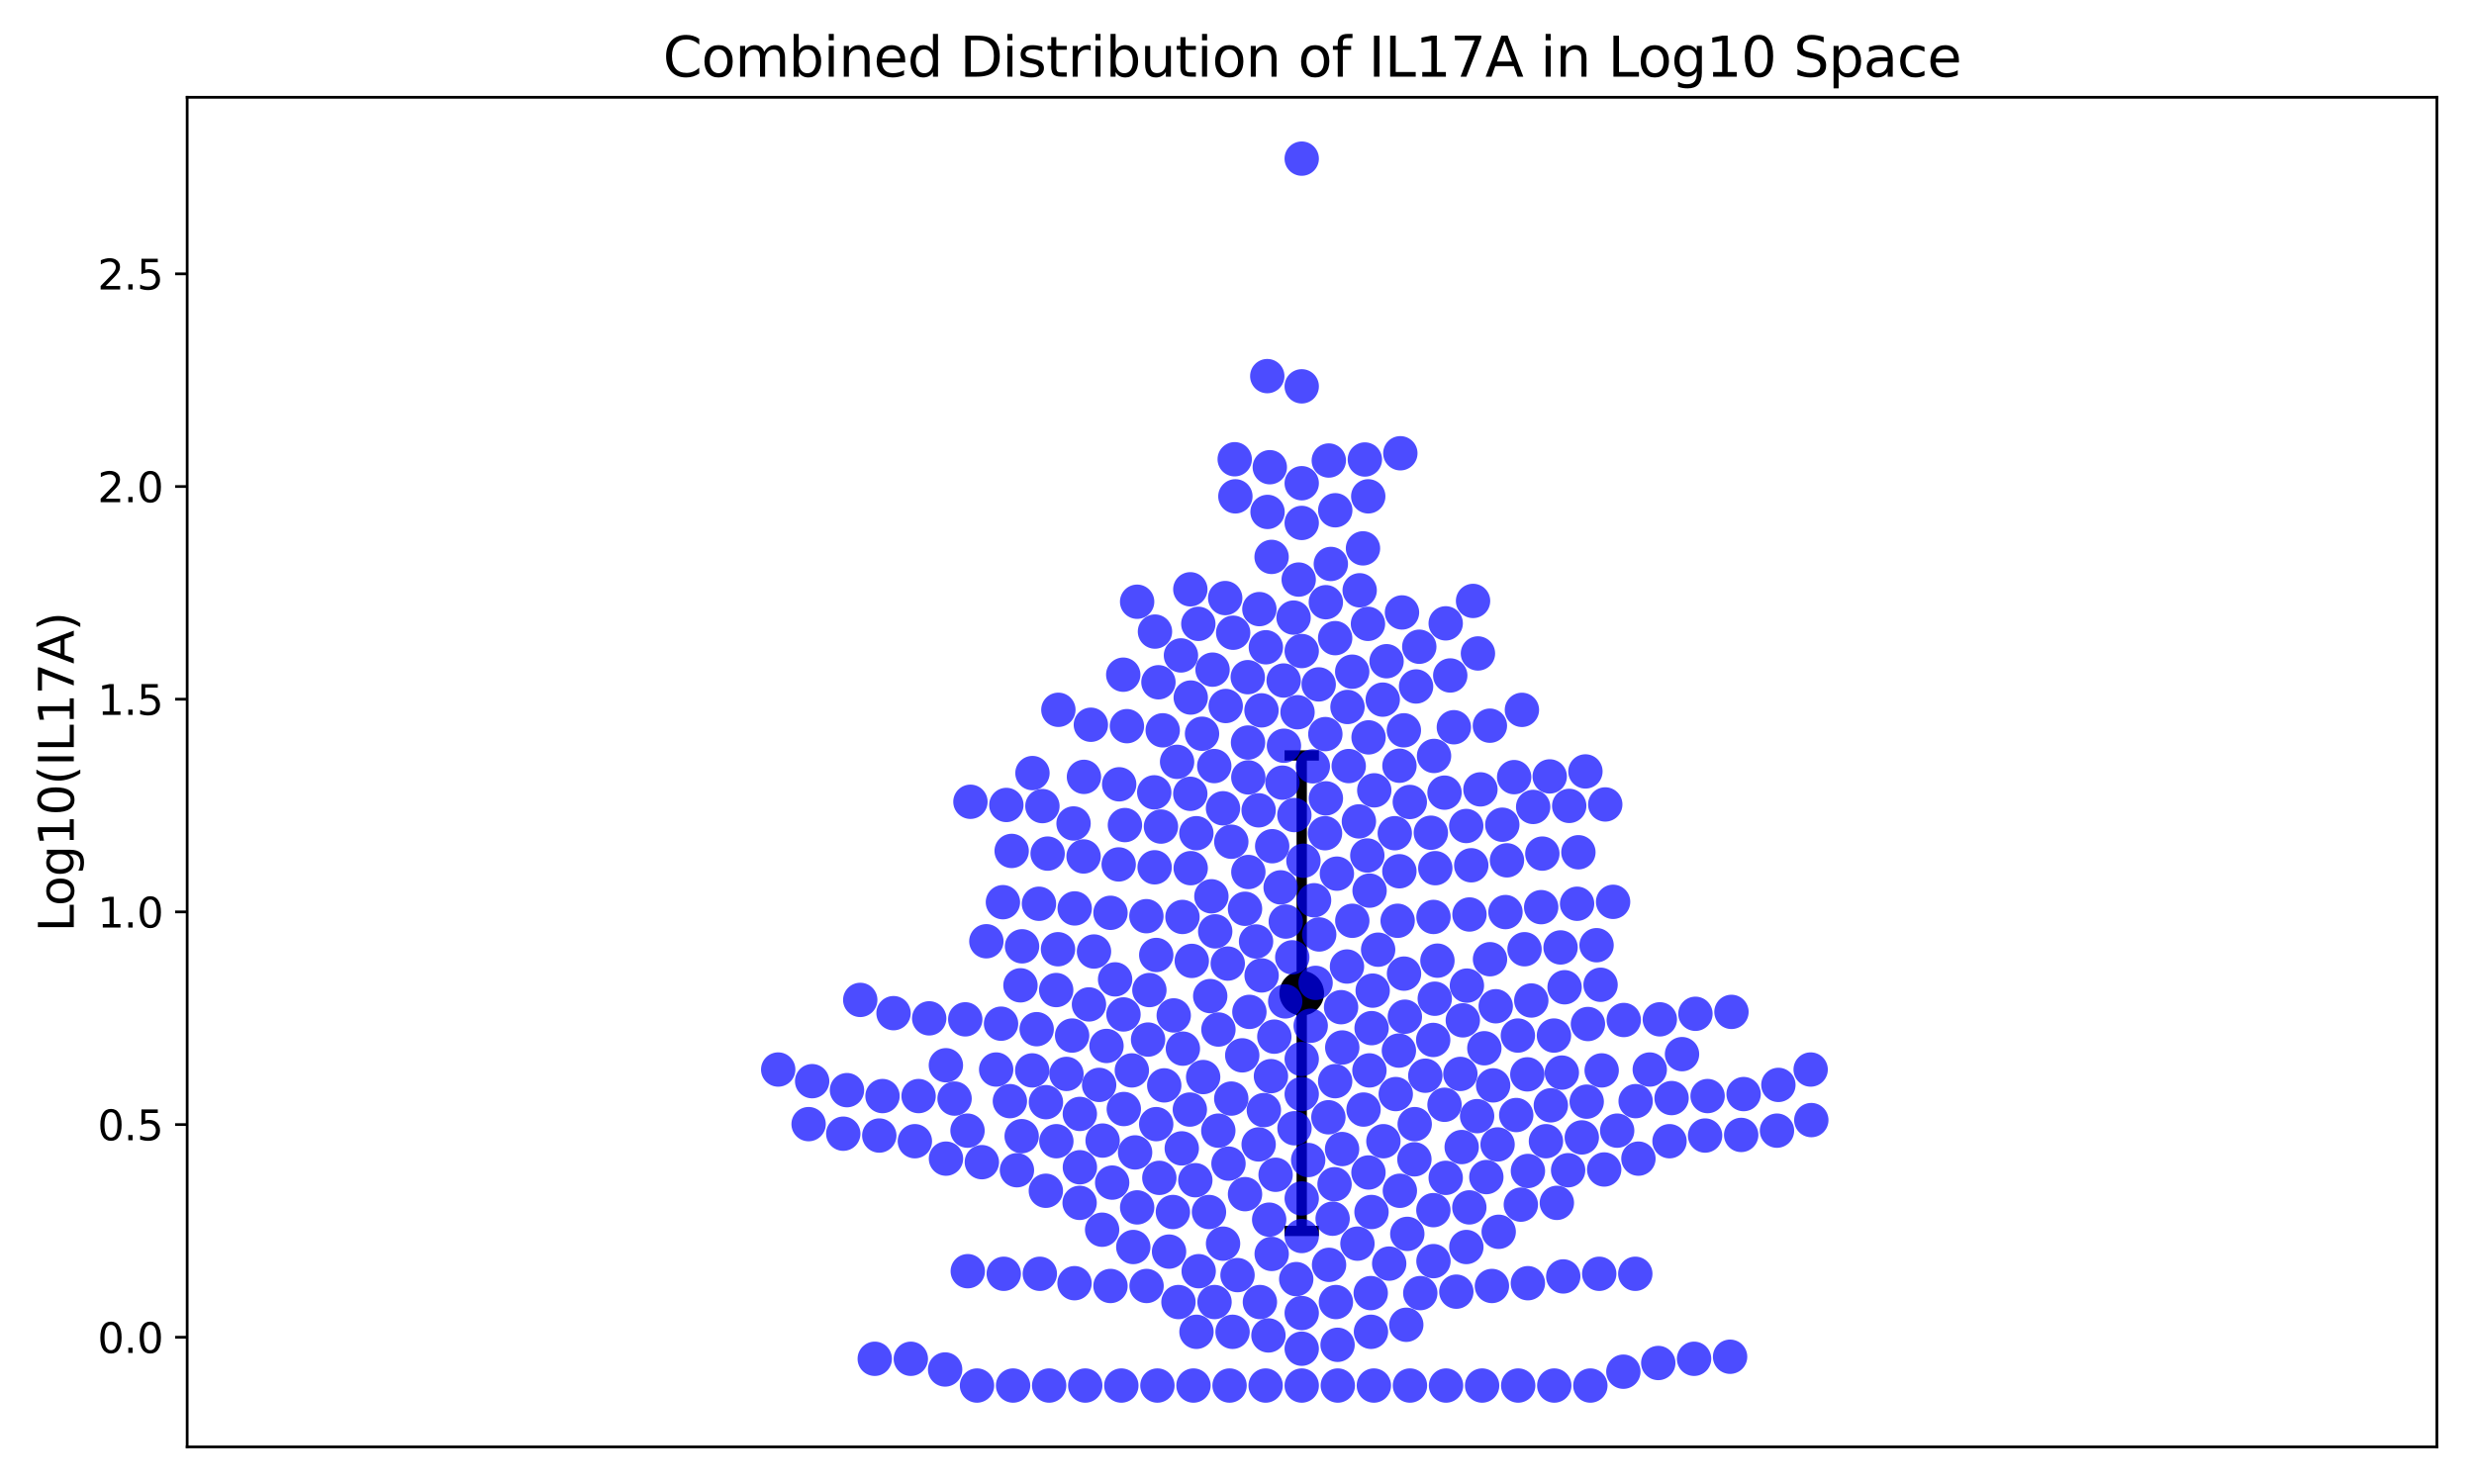 <?xml version="1.0" encoding="utf-8" standalone="no"?>
<!DOCTYPE svg PUBLIC "-//W3C//DTD SVG 1.1//EN"
  "http://www.w3.org/Graphics/SVG/1.1/DTD/svg11.dtd">
<svg xmlns:xlink="http://www.w3.org/1999/xlink" width="720pt" height="432pt" viewBox="0 0 720 432" xmlns="http://www.w3.org/2000/svg" version="1.1">
 <defs>
  <style type="text/css">*{stroke-linejoin: round; stroke-linecap: butt}</style>
 </defs>
 <g id="figure_1">
  <g id="patch_1">
   <path d="M 0 432 
L 720 432 
L 720 0 
L 0 0 
z
" style="fill: #ffffff"/>
  </g>
  <g id="axes_1">
   <g id="patch_2">
    <path d="M 54.47 421.2 
L 709.2 421.2 
L 709.2 28.32 
L 54.47 28.32 
z
" style="fill: #ffffff"/>
   </g>
   <g id="matplotlib.axis_1"/>
   <g id="matplotlib.axis_2">
    <g id="ytick_1">
     <g id="line2d_1">
      <defs>
       <path id="m4bd675a7ce" d="M 0 0 
L -3.5 0 
" style="stroke: #000000; stroke-width: 0.8"/>
      </defs>
      <g>
       <use xlink:href="#m4bd675a7ce" x="54.47" y="389.286" style="stroke: #000000; stroke-width: 0.8"/>
      </g>
     </g>
     <g id="text_1">
      <!-- 0.0 -->
      <g transform="translate(28.386 393.845) scale(0.12 -0.12)">
       <defs>
        <path id="DejaVuSans-30" d="M 2034 4250 
Q 1547 4250 1301 3770 
Q 1056 3291 1056 2328 
Q 1056 1369 1301 889 
Q 1547 409 2034 409 
Q 2525 409 2770 889 
Q 3016 1369 3016 2328 
Q 3016 3291 2770 3770 
Q 2525 4250 2034 4250 
z
M 2034 4750 
Q 2819 4750 3233 4129 
Q 3647 3509 3647 2328 
Q 3647 1150 3233 529 
Q 2819 -91 2034 -91 
Q 1250 -91 836 529 
Q 422 1150 422 2328 
Q 422 3509 836 4129 
Q 1250 4750 2034 4750 
z
" transform="scale(0.016)"/>
        <path id="DejaVuSans-2e" d="M 684 794 
L 1344 794 
L 1344 0 
L 684 0 
L 684 794 
z
" transform="scale(0.016)"/>
       </defs>
       <use xlink:href="#DejaVuSans-30"/>
       <use xlink:href="#DejaVuSans-2e" x="63.623"/>
       <use xlink:href="#DejaVuSans-30" x="95.41"/>
      </g>
     </g>
    </g>
    <g id="ytick_2">
     <g id="line2d_2">
      <g>
       <use xlink:href="#m4bd675a7ce" x="54.47" y="327.372" style="stroke: #000000; stroke-width: 0.8"/>
      </g>
     </g>
     <g id="text_2">
      <!-- 0.5 -->
      <g transform="translate(28.386 331.931) scale(0.12 -0.12)">
       <defs>
        <path id="DejaVuSans-35" d="M 691 4666 
L 3169 4666 
L 3169 4134 
L 1269 4134 
L 1269 2991 
Q 1406 3038 1543 3061 
Q 1681 3084 1819 3084 
Q 2600 3084 3056 2656 
Q 3513 2228 3513 1497 
Q 3513 744 3044 326 
Q 2575 -91 1722 -91 
Q 1428 -91 1123 -41 
Q 819 9 494 109 
L 494 744 
Q 775 591 1075 516 
Q 1375 441 1709 441 
Q 2250 441 2565 725 
Q 2881 1009 2881 1497 
Q 2881 1984 2565 2268 
Q 2250 2553 1709 2553 
Q 1456 2553 1204 2497 
Q 953 2441 691 2322 
L 691 4666 
z
" transform="scale(0.016)"/>
       </defs>
       <use xlink:href="#DejaVuSans-30"/>
       <use xlink:href="#DejaVuSans-2e" x="63.623"/>
       <use xlink:href="#DejaVuSans-35" x="95.41"/>
      </g>
     </g>
    </g>
    <g id="ytick_3">
     <g id="line2d_3">
      <g>
       <use xlink:href="#m4bd675a7ce" x="54.47" y="265.458" style="stroke: #000000; stroke-width: 0.8"/>
      </g>
     </g>
     <g id="text_3">
      <!-- 1.0 -->
      <g transform="translate(28.386 270.017) scale(0.12 -0.12)">
       <defs>
        <path id="DejaVuSans-31" d="M 794 531 
L 1825 531 
L 1825 4091 
L 703 3866 
L 703 4441 
L 1819 4666 
L 2450 4666 
L 2450 531 
L 3481 531 
L 3481 0 
L 794 0 
L 794 531 
z
" transform="scale(0.016)"/>
       </defs>
       <use xlink:href="#DejaVuSans-31"/>
       <use xlink:href="#DejaVuSans-2e" x="63.623"/>
       <use xlink:href="#DejaVuSans-30" x="95.41"/>
      </g>
     </g>
    </g>
    <g id="ytick_4">
     <g id="line2d_4">
      <g>
       <use xlink:href="#m4bd675a7ce" x="54.47" y="203.544" style="stroke: #000000; stroke-width: 0.8"/>
      </g>
     </g>
     <g id="text_4">
      <!-- 1.5 -->
      <g transform="translate(28.386 208.103) scale(0.12 -0.12)">
       <use xlink:href="#DejaVuSans-31"/>
       <use xlink:href="#DejaVuSans-2e" x="63.623"/>
       <use xlink:href="#DejaVuSans-35" x="95.41"/>
      </g>
     </g>
    </g>
    <g id="ytick_5">
     <g id="line2d_5">
      <g>
       <use xlink:href="#m4bd675a7ce" x="54.47" y="141.63" style="stroke: #000000; stroke-width: 0.8"/>
      </g>
     </g>
     <g id="text_5">
      <!-- 2.0 -->
      <g transform="translate(28.386 146.189) scale(0.12 -0.12)">
       <defs>
        <path id="DejaVuSans-32" d="M 1228 531 
L 3431 531 
L 3431 0 
L 469 0 
L 469 531 
Q 828 903 1448 1529 
Q 2069 2156 2228 2338 
Q 2531 2678 2651 2914 
Q 2772 3150 2772 3378 
Q 2772 3750 2511 3984 
Q 2250 4219 1831 4219 
Q 1534 4219 1204 4116 
Q 875 4013 500 3803 
L 500 4441 
Q 881 4594 1212 4672 
Q 1544 4750 1819 4750 
Q 2544 4750 2975 4387 
Q 3406 4025 3406 3419 
Q 3406 3131 3298 2873 
Q 3191 2616 2906 2266 
Q 2828 2175 2409 1742 
Q 1991 1309 1228 531 
z
" transform="scale(0.016)"/>
       </defs>
       <use xlink:href="#DejaVuSans-32"/>
       <use xlink:href="#DejaVuSans-2e" x="63.623"/>
       <use xlink:href="#DejaVuSans-30" x="95.41"/>
      </g>
     </g>
    </g>
    <g id="ytick_6">
     <g id="line2d_6">
      <g>
       <use xlink:href="#m4bd675a7ce" x="54.47" y="79.715" style="stroke: #000000; stroke-width: 0.8"/>
      </g>
     </g>
     <g id="text_6">
      <!-- 2.5 -->
      <g transform="translate(28.386 84.275) scale(0.12 -0.12)">
       <use xlink:href="#DejaVuSans-32"/>
       <use xlink:href="#DejaVuSans-2e" x="63.623"/>
       <use xlink:href="#DejaVuSans-35" x="95.41"/>
      </g>
     </g>
    </g>
    <g id="text_7">
     <!-- Log10(IL17A) -->
     <g transform="translate(21.475 271.296) rotate(-90) scale(0.14 -0.14)">
      <defs>
       <path id="DejaVuSans-4c" d="M 628 4666 
L 1259 4666 
L 1259 531 
L 3531 531 
L 3531 0 
L 628 0 
L 628 4666 
z
" transform="scale(0.016)"/>
       <path id="DejaVuSans-6f" d="M 1959 3097 
Q 1497 3097 1228 2736 
Q 959 2375 959 1747 
Q 959 1119 1226 758 
Q 1494 397 1959 397 
Q 2419 397 2687 759 
Q 2956 1122 2956 1747 
Q 2956 2369 2687 2733 
Q 2419 3097 1959 3097 
z
M 1959 3584 
Q 2709 3584 3137 3096 
Q 3566 2609 3566 1747 
Q 3566 888 3137 398 
Q 2709 -91 1959 -91 
Q 1206 -91 779 398 
Q 353 888 353 1747 
Q 353 2609 779 3096 
Q 1206 3584 1959 3584 
z
" transform="scale(0.016)"/>
       <path id="DejaVuSans-67" d="M 2906 1791 
Q 2906 2416 2648 2759 
Q 2391 3103 1925 3103 
Q 1463 3103 1205 2759 
Q 947 2416 947 1791 
Q 947 1169 1205 825 
Q 1463 481 1925 481 
Q 2391 481 2648 825 
Q 2906 1169 2906 1791 
z
M 3481 434 
Q 3481 -459 3084 -895 
Q 2688 -1331 1869 -1331 
Q 1566 -1331 1297 -1286 
Q 1028 -1241 775 -1147 
L 775 -588 
Q 1028 -725 1275 -790 
Q 1522 -856 1778 -856 
Q 2344 -856 2625 -561 
Q 2906 -266 2906 331 
L 2906 616 
Q 2728 306 2450 153 
Q 2172 0 1784 0 
Q 1141 0 747 490 
Q 353 981 353 1791 
Q 353 2603 747 3093 
Q 1141 3584 1784 3584 
Q 2172 3584 2450 3431 
Q 2728 3278 2906 2969 
L 2906 3500 
L 3481 3500 
L 3481 434 
z
" transform="scale(0.016)"/>
       <path id="DejaVuSans-28" d="M 1984 4856 
Q 1566 4138 1362 3434 
Q 1159 2731 1159 2009 
Q 1159 1288 1364 580 
Q 1569 -128 1984 -844 
L 1484 -844 
Q 1016 -109 783 600 
Q 550 1309 550 2009 
Q 550 2706 781 3412 
Q 1013 4119 1484 4856 
L 1984 4856 
z
" transform="scale(0.016)"/>
       <path id="DejaVuSans-49" d="M 628 4666 
L 1259 4666 
L 1259 0 
L 628 0 
L 628 4666 
z
" transform="scale(0.016)"/>
       <path id="DejaVuSans-37" d="M 525 4666 
L 3525 4666 
L 3525 4397 
L 1831 0 
L 1172 0 
L 2766 4134 
L 525 4134 
L 525 4666 
z
" transform="scale(0.016)"/>
       <path id="DejaVuSans-41" d="M 2188 4044 
L 1331 1722 
L 3047 1722 
L 2188 4044 
z
M 1831 4666 
L 2547 4666 
L 4325 0 
L 3669 0 
L 3244 1197 
L 1141 1197 
L 716 0 
L 50 0 
L 1831 4666 
z
" transform="scale(0.016)"/>
       <path id="DejaVuSans-29" d="M 513 4856 
L 1013 4856 
Q 1481 4119 1714 3412 
Q 1947 2706 1947 2009 
Q 1947 1309 1714 600 
Q 1481 -109 1013 -844 
L 513 -844 
Q 928 -128 1133 580 
Q 1338 1288 1338 2009 
Q 1338 2731 1133 3434 
Q 928 4138 513 4856 
z
" transform="scale(0.016)"/>
      </defs>
      <use xlink:href="#DejaVuSans-4c"/>
      <use xlink:href="#DejaVuSans-6f" x="53.963"/>
      <use xlink:href="#DejaVuSans-67" x="115.145"/>
      <use xlink:href="#DejaVuSans-31" x="178.621"/>
      <use xlink:href="#DejaVuSans-30" x="242.244"/>
      <use xlink:href="#DejaVuSans-28" x="305.867"/>
      <use xlink:href="#DejaVuSans-49" x="344.881"/>
      <use xlink:href="#DejaVuSans-4c" x="374.373"/>
      <use xlink:href="#DejaVuSans-31" x="430.086"/>
      <use xlink:href="#DejaVuSans-37" x="493.709"/>
      <use xlink:href="#DejaVuSans-41" x="557.332"/>
      <use xlink:href="#DejaVuSans-29" x="625.74"/>
     </g>
    </g>
   </g>
   <g id="LineCollection_1">
    <path d="M 378.835 358.328 
L 378.835 219.922 
" clip-path="url(#p96db002e2b)" style="fill: none; stroke: #000000; stroke-width: 3"/>
   </g>
   <g id="line2d_7">
    <defs>
     <path id="madcc41be61" d="M 5 0 
L -5 -0 
" style="stroke: #000000; stroke-width: 3"/>
    </defs>
    <g clip-path="url(#p96db002e2b)">
     <use xlink:href="#madcc41be61" x="378.835" y="358.328" style="stroke: #000000; stroke-width: 3"/>
    </g>
   </g>
   <g id="line2d_8">
    <g clip-path="url(#p96db002e2b)">
     <use xlink:href="#madcc41be61" x="378.835" y="219.922" style="stroke: #000000; stroke-width: 3"/>
    </g>
   </g>
   <g id="line2d_9">
    <defs>
     <path id="mc51597616a" d="M 0 6 
C 1.591 6 3.117 5.368 4.243 4.243 
C 5.368 3.117 6 1.591 6 0 
C 6 -1.591 5.368 -3.117 4.243 -4.243 
C 3.117 -5.368 1.591 -6 0 -6 
C -1.591 -6 -3.117 -5.368 -4.243 -4.243 
C -5.368 -3.117 -6 -1.591 -6 0 
C -6 1.591 -5.368 3.117 -4.243 4.243 
C -3.117 5.368 -1.591 6 0 6 
z
" style="stroke: #000000"/>
    </defs>
    <g clip-path="url(#p96db002e2b)">
     <use xlink:href="#mc51597616a" x="378.835" y="289.125" style="stroke: #000000"/>
    </g>
   </g>
   <g id="patch_3">
    <path d="M 54.47 421.2 
L 54.47 28.32 
" style="fill: none; stroke: #000000; stroke-width: 0.8; stroke-linejoin: miter; stroke-linecap: square"/>
   </g>
   <g id="patch_4">
    <path d="M 709.2 421.2 
L 709.2 28.32 
" style="fill: none; stroke: #000000; stroke-width: 0.8; stroke-linejoin: miter; stroke-linecap: square"/>
   </g>
   <g id="patch_5">
    <path d="M 54.47 421.2 
L 709.2 421.2 
" style="fill: none; stroke: #000000; stroke-width: 0.8; stroke-linejoin: miter; stroke-linecap: square"/>
   </g>
   <g id="patch_6">
    <path d="M 54.47 28.32 
L 709.2 28.32 
" style="fill: none; stroke: #000000; stroke-width: 0.8; stroke-linejoin: miter; stroke-linecap: square"/>
   </g>
   <g id="PathCollection_1">
    <defs>
     <path id="m060b163643" d="M 0 5 
C 1.326 5 2.598 4.473 3.536 3.536 
C 4.473 2.598 5 1.326 5 0 
C 5 -1.326 4.473 -2.598 3.536 -3.536 
C 2.598 -4.473 1.326 -5 0 -5 
C -1.326 -5 -2.598 -4.473 -3.536 -3.536 
C -4.473 -2.598 -5 -1.326 -5 0 
C -5 1.326 -4.473 2.598 -3.536 3.536 
C -2.598 4.473 -1.326 5 0 5 
z
"/>
    </defs>
    <g clip-path="url(#p96db002e2b)">
     <use xlink:href="#m060b163643" x="320.747" y="357.976" style="fill: #0000ff; fill-opacity: 0.7"/>
     <use xlink:href="#m060b163643" x="397.927" y="249.041" style="fill: #0000ff; fill-opacity: 0.7"/>
     <use xlink:href="#m060b163643" x="326.893" y="196.408" style="fill: #0000ff; fill-opacity: 0.7"/>
     <use xlink:href="#m060b163643" x="378.835" y="318.492" style="fill: #0000ff; fill-opacity: 0.7"/>
     <use xlink:href="#m060b163643" x="284.335" y="403.342" style="fill: #0000ff; fill-opacity: 0.7"/>
     <use xlink:href="#m060b163643" x="418.333" y="279.653" style="fill: #0000ff; fill-opacity: 0.7"/>
     <use xlink:href="#m060b163643" x="462.835" y="403.342" style="fill: #0000ff; fill-opacity: 0.7"/>
     <use xlink:href="#m060b163643" x="294.835" y="403.342" style="fill: #0000ff; fill-opacity: 0.7"/>
     <use xlink:href="#m060b163643" x="235.327" y="327.241" style="fill: #0000ff; fill-opacity: 0.7"/>
     <use xlink:href="#m060b163643" x="434.187" y="374.356" style="fill: #0000ff; fill-opacity: 0.7"/>
     <use xlink:href="#m060b163643" x="408.018" y="178.285" style="fill: #0000ff; fill-opacity: 0.7"/>
     <use xlink:href="#m060b163643" x="349.824" y="213.599" style="fill: #0000ff; fill-opacity: 0.7"/>
     <use xlink:href="#m060b163643" x="411.717" y="327.241" style="fill: #0000ff; fill-opacity: 0.7"/>
     <use xlink:href="#m060b163643" x="355.927" y="235.301" style="fill: #0000ff; fill-opacity: 0.7"/>
     <use xlink:href="#m060b163643" x="420.835" y="403.342" style="fill: #0000ff; fill-opacity: 0.7"/>
     <use xlink:href="#m060b163643" x="398.987" y="387.697" style="fill: #0000ff; fill-opacity: 0.7"/>
     <use xlink:href="#m060b163643" x="333.682" y="374.356" style="fill: #0000ff; fill-opacity: 0.7"/>
     <use xlink:href="#m060b163643" x="329.819" y="363.011" style="fill: #0000ff; fill-opacity: 0.7"/>
     <use xlink:href="#m060b163643" x="442.919" y="206.646" style="fill: #0000ff; fill-opacity: 0.7"/>
     <use xlink:href="#m060b163643" x="388.389" y="344.728" style="fill: #0000ff; fill-opacity: 0.7"/>
     <use xlink:href="#m060b163643" x="338.822" y="315.958" style="fill: #0000ff; fill-opacity: 0.7"/>
     <use xlink:href="#m060b163643" x="469.456" y="262.528" style="fill: #0000ff; fill-opacity: 0.7"/>
     <use xlink:href="#m060b163643" x="434.544" y="315.958" style="fill: #0000ff; fill-opacity: 0.7"/>
     <use xlink:href="#m060b163643" x="506.729" y="330.385" style="fill: #0000ff; fill-opacity: 0.7"/>
     <use xlink:href="#m060b163643" x="348.209" y="387.697" style="fill: #0000ff; fill-opacity: 0.7"/>
     <use xlink:href="#m060b163643" x="503.503" y="394.952" style="fill: #0000ff; fill-opacity: 0.7"/>
     <use xlink:href="#m060b163643" x="389.335" y="403.342" style="fill: #0000ff; fill-opacity: 0.7"/>
     <use xlink:href="#m060b163643" x="431.984" y="305.154" style="fill: #0000ff; fill-opacity: 0.7"/>
     <use xlink:href="#m060b163643" x="406.202" y="318.492" style="fill: #0000ff; fill-opacity: 0.7"/>
     <use xlink:href="#m060b163643" x="425.718" y="297.025" style="fill: #0000ff; fill-opacity: 0.7"/>
     <use xlink:href="#m060b163643" x="378.835" y="348.877" style="fill: #0000ff; fill-opacity: 0.7"/>
     <use xlink:href="#m060b163643" x="420.394" y="230.743" style="fill: #0000ff; fill-opacity: 0.7"/>
     <use xlink:href="#m060b163643" x="336.835" y="403.342" style="fill: #0000ff; fill-opacity: 0.7"/>
     <use xlink:href="#m060b163643" x="330.936" y="175.167" style="fill: #0000ff; fill-opacity: 0.7"/>
     <use xlink:href="#m060b163643" x="507.438" y="318.492" style="fill: #0000ff; fill-opacity: 0.7"/>
     <use xlink:href="#m060b163643" x="336.487" y="327.241" style="fill: #0000ff; fill-opacity: 0.7"/>
     <use xlink:href="#m060b163643" x="300.406" y="311.601" style="fill: #0000ff; fill-opacity: 0.7"/>
     <use xlink:href="#m060b163643" x="398.537" y="311.601" style="fill: #0000ff; fill-opacity: 0.7"/>
     <use xlink:href="#m060b163643" x="417.556" y="290.734" style="fill: #0000ff; fill-opacity: 0.7"/>
     <use xlink:href="#m060b163643" x="348.743" y="181.608" style="fill: #0000ff; fill-opacity: 0.7"/>
     <use xlink:href="#m060b163643" x="390.63" y="304.929" style="fill: #0000ff; fill-opacity: 0.7"/>
     <use xlink:href="#m060b163643" x="455.337" y="287.398" style="fill: #0000ff; fill-opacity: 0.7"/>
     <use xlink:href="#m060b163643" x="496.956" y="319.072" style="fill: #0000ff; fill-opacity: 0.7"/>
     <use xlink:href="#m060b163643" x="444.666" y="340.877" style="fill: #0000ff; fill-opacity: 0.7"/>
     <use xlink:href="#m060b163643" x="476.824" y="337.284" style="fill: #0000ff; fill-opacity: 0.7"/>
     <use xlink:href="#m060b163643" x="315.352" y="249.319" style="fill: #0000ff; fill-opacity: 0.7"/>
     <use xlink:href="#m060b163643" x="388.566" y="185.768" style="fill: #0000ff; fill-opacity: 0.7"/>
     <use xlink:href="#m060b163643" x="422.059" y="196.632" style="fill: #0000ff; fill-opacity: 0.7"/>
     <use xlink:href="#m060b163643" x="472.443" y="399.307" style="fill: #0000ff; fill-opacity: 0.7"/>
     <use xlink:href="#m060b163643" x="357.835" y="403.342" style="fill: #0000ff; fill-opacity: 0.7"/>
     <use xlink:href="#m060b163643" x="464.644" y="275.155" style="fill: #0000ff; fill-opacity: 0.7"/>
     <use xlink:href="#m060b163643" x="294.42" y="247.71" style="fill: #0000ff; fill-opacity: 0.7"/>
     <use xlink:href="#m060b163643" x="472.559" y="296.928" style="fill: #0000ff; fill-opacity: 0.7"/>
     <use xlink:href="#m060b163643" x="496.23" y="330.565" style="fill: #0000ff; fill-opacity: 0.7"/>
     <use xlink:href="#m060b163643" x="485.874" y="332.214" style="fill: #0000ff; fill-opacity: 0.7"/>
     <use xlink:href="#m060b163643" x="377.956" y="168.717" style="fill: #0000ff; fill-opacity: 0.7"/>
     <use xlink:href="#m060b163643" x="387.308" y="164.171" style="fill: #0000ff; fill-opacity: 0.7"/>
     <use xlink:href="#m060b163643" x="255.896" y="330.565" style="fill: #0000ff; fill-opacity: 0.7"/>
     <use xlink:href="#m060b163643" x="410.335" y="403.342" style="fill: #0000ff; fill-opacity: 0.7"/>
     <use xlink:href="#m060b163643" x="379.335" y="250.568" style="fill: #0000ff; fill-opacity: 0.7"/>
     <use xlink:href="#m060b163643" x="312.767" y="264.446" style="fill: #0000ff; fill-opacity: 0.7"/>
     <use xlink:href="#m060b163643" x="387.831" y="354.769" style="fill: #0000ff; fill-opacity: 0.7"/>
     <use xlink:href="#m060b163643" x="329.397" y="311.601" style="fill: #0000ff; fill-opacity: 0.7"/>
     <use xlink:href="#m060b163643" x="326.335" y="403.342" style="fill: #0000ff; fill-opacity: 0.7"/>
     <use xlink:href="#m060b163643" x="275.303" y="337.284" style="fill: #0000ff; fill-opacity: 0.7"/>
     <use xlink:href="#m060b163643" x="431.335" y="403.342" style="fill: #0000ff; fill-opacity: 0.7"/>
     <use xlink:href="#m060b163643" x="356.568" y="174.104" style="fill: #0000ff; fill-opacity: 0.7"/>
     <use xlink:href="#m060b163643" x="373.662" y="217.093" style="fill: #0000ff; fill-opacity: 0.7"/>
     <use xlink:href="#m060b163643" x="378.835" y="112.465" style="fill: #0000ff; fill-opacity: 0.7"/>
     <use xlink:href="#m060b163643" x="399.146" y="352.823" style="fill: #0000ff; fill-opacity: 0.7"/>
     <use xlink:href="#m060b163643" x="351.846" y="352.823" style="fill: #0000ff; fill-opacity: 0.7"/>
     <use xlink:href="#m060b163643" x="333.629" y="266.709" style="fill: #0000ff; fill-opacity: 0.7"/>
     <use xlink:href="#m060b163643" x="389.268" y="391.481" style="fill: #0000ff; fill-opacity: 0.7"/>
     <use xlink:href="#m060b163643" x="417.178" y="367.124" style="fill: #0000ff; fill-opacity: 0.7"/>
     <use xlink:href="#m060b163643" x="428.177" y="251.889" style="fill: #0000ff; fill-opacity: 0.7"/>
     <use xlink:href="#m060b163643" x="441.264" y="324.593" style="fill: #0000ff; fill-opacity: 0.7"/>
     <use xlink:href="#m060b163643" x="368.811" y="109.49" style="fill: #0000ff; fill-opacity: 0.7"/>
     <use xlink:href="#m060b163643" x="347.872" y="343.567" style="fill: #0000ff; fill-opacity: 0.7"/>
     <use xlink:href="#m060b163643" x="246.491" y="317.351" style="fill: #0000ff; fill-opacity: 0.7"/>
     <use xlink:href="#m060b163643" x="376.464" y="179.784" style="fill: #0000ff; fill-opacity: 0.7"/>
     <use xlink:href="#m060b163643" x="396.83" y="323.002" style="fill: #0000ff; fill-opacity: 0.7"/>
     <use xlink:href="#m060b163643" x="336.127" y="183.859" style="fill: #0000ff; fill-opacity: 0.7"/>
     <use xlink:href="#m060b163643" x="417.714" y="252.731" style="fill: #0000ff; fill-opacity: 0.7"/>
     <use xlink:href="#m060b163643" x="452.335" y="403.342" style="fill: #0000ff; fill-opacity: 0.7"/>
     <use xlink:href="#m060b163643" x="393.529" y="195.536" style="fill: #0000ff; fill-opacity: 0.7"/>
     <use xlink:href="#m060b163643" x="454.538" y="312.238" style="fill: #0000ff; fill-opacity: 0.7"/>
     <use xlink:href="#m060b163643" x="314.276" y="339.795" style="fill: #0000ff; fill-opacity: 0.7"/>
     <use xlink:href="#m060b163643" x="346.275" y="323.002" style="fill: #0000ff; fill-opacity: 0.7"/>
     <use xlink:href="#m060b163643" x="312.716" y="373.547" style="fill: #0000ff; fill-opacity: 0.7"/>
     <use xlink:href="#m060b163643" x="312.431" y="239.714" style="fill: #0000ff; fill-opacity: 0.7"/>
     <use xlink:href="#m060b163643" x="307.906" y="276.327" style="fill: #0000ff; fill-opacity: 0.7"/>
     <use xlink:href="#m060b163643" x="254.576" y="395.553" style="fill: #0000ff; fill-opacity: 0.7"/>
     <use xlink:href="#m060b163643" x="307.381" y="288.212" style="fill: #0000ff; fill-opacity: 0.7"/>
     <use xlink:href="#m060b163643" x="433.599" y="211.252" style="fill: #0000ff; fill-opacity: 0.7"/>
     <use xlink:href="#m060b163643" x="378.835" y="152.23" style="fill: #0000ff; fill-opacity: 0.7"/>
     <use xlink:href="#m060b163643" x="412.113" y="199.836" style="fill: #0000ff; fill-opacity: 0.7"/>
     <use xlink:href="#m060b163643" x="493.022" y="395.553" style="fill: #0000ff; fill-opacity: 0.7"/>
     <use xlink:href="#m060b163643" x="359.333" y="133.69" style="fill: #0000ff; fill-opacity: 0.7"/>
     <use xlink:href="#m060b163643" x="297.332" y="330.746" style="fill: #0000ff; fill-opacity: 0.7"/>
     <use xlink:href="#m060b163643" x="493.419" y="295.124" style="fill: #0000ff; fill-opacity: 0.7"/>
     <use xlink:href="#m060b163643" x="407.256" y="253.63" style="fill: #0000ff; fill-opacity: 0.7"/>
     <use xlink:href="#m060b163643" x="443.68" y="276.327" style="fill: #0000ff; fill-opacity: 0.7"/>
     <use xlink:href="#m060b163643" x="404.293" y="367.841" style="fill: #0000ff; fill-opacity: 0.7"/>
     <use xlink:href="#m060b163643" x="408.608" y="283.424" style="fill: #0000ff; fill-opacity: 0.7"/>
     <use xlink:href="#m060b163643" x="357.309" y="280.5" style="fill: #0000ff; fill-opacity: 0.7"/>
     <use xlink:href="#m060b163643" x="374.193" y="268.273" style="fill: #0000ff; fill-opacity: 0.7"/>
     <use xlink:href="#m060b163643" x="358.709" y="387.697" style="fill: #0000ff; fill-opacity: 0.7"/>
     <use xlink:href="#m060b163643" x="370.067" y="162.117" style="fill: #0000ff; fill-opacity: 0.7"/>
     <use xlink:href="#m060b163643" x="337.135" y="198.612" style="fill: #0000ff; fill-opacity: 0.7"/>
     <use xlink:href="#m060b163643" x="346.525" y="252.731" style="fill: #0000ff; fill-opacity: 0.7"/>
     <use xlink:href="#m060b163643" x="363.133" y="197.127" style="fill: #0000ff; fill-opacity: 0.7"/>
     <use xlink:href="#m060b163643" x="265.076" y="395.553" style="fill: #0000ff; fill-opacity: 0.7"/>
     <use xlink:href="#m060b163643" x="517.147" y="329.14" style="fill: #0000ff; fill-opacity: 0.7"/>
     <use xlink:href="#m060b163643" x="300.475" y="225.048" style="fill: #0000ff; fill-opacity: 0.7"/>
     <use xlink:href="#m060b163643" x="465.416" y="370.809" style="fill: #0000ff; fill-opacity: 0.7"/>
     <use xlink:href="#m060b163643" x="398.92" y="376.432" style="fill: #0000ff; fill-opacity: 0.7"/>
     <use xlink:href="#m060b163643" x="277.806" y="319.806" style="fill: #0000ff; fill-opacity: 0.7"/>
     <use xlink:href="#m060b163643" x="367.163" y="283.952" style="fill: #0000ff; fill-opacity: 0.7"/>
     <use xlink:href="#m060b163643" x="382.872" y="286.119" style="fill: #0000ff; fill-opacity: 0.7"/>
     <use xlink:href="#m060b163643" x="372.698" y="258.317" style="fill: #0000ff; fill-opacity: 0.7"/>
     <use xlink:href="#m060b163643" x="310.368" y="312.625" style="fill: #0000ff; fill-opacity: 0.7"/>
     <use xlink:href="#m060b163643" x="295.955" y="340.659" style="fill: #0000ff; fill-opacity: 0.7"/>
     <use xlink:href="#m060b163643" x="378.835" y="46.178" style="fill: #0000ff; fill-opacity: 0.7"/>
     <use xlink:href="#m060b163643" x="323.671" y="344.261" style="fill: #0000ff; fill-opacity: 0.7"/>
     <use xlink:href="#m060b163643" x="413.341" y="376.432" style="fill: #0000ff; fill-opacity: 0.7"/>
     <use xlink:href="#m060b163643" x="475.916" y="370.809" style="fill: #0000ff; fill-opacity: 0.7"/>
     <use xlink:href="#m060b163643" x="378.835" y="308.281" style="fill: #0000ff; fill-opacity: 0.7"/>
     <use xlink:href="#m060b163643" x="386.789" y="368.203" style="fill: #0000ff; fill-opacity: 0.7"/>
     <use xlink:href="#m060b163643" x="315.835" y="403.342" style="fill: #0000ff; fill-opacity: 0.7"/>
     <use xlink:href="#m060b163643" x="456.364" y="340.659" style="fill: #0000ff; fill-opacity: 0.7"/>
     <use xlink:href="#m060b163643" x="358.331" y="319.806" style="fill: #0000ff; fill-opacity: 0.7"/>
     <use xlink:href="#m060b163643" x="352.205" y="289.965" style="fill: #0000ff; fill-opacity: 0.7"/>
     <use xlink:href="#m060b163643" x="386.597" y="325.243" style="fill: #0000ff; fill-opacity: 0.7"/>
     <use xlink:href="#m060b163643" x="399.168" y="299.297" style="fill: #0000ff; fill-opacity: 0.7"/>
     <use xlink:href="#m060b163643" x="324.523" y="285.102" style="fill: #0000ff; fill-opacity: 0.7"/>
     <use xlink:href="#m060b163643" x="486.474" y="319.658" style="fill: #0000ff; fill-opacity: 0.7"/>
     <use xlink:href="#m060b163643" x="359.531" y="144.49" style="fill: #0000ff; fill-opacity: 0.7"/>
     <use xlink:href="#m060b163643" x="346.54" y="203.058" style="fill: #0000ff; fill-opacity: 0.7"/>
     <use xlink:href="#m060b163643" x="454.947" y="371.577" style="fill: #0000ff; fill-opacity: 0.7"/>
     <use xlink:href="#m060b163643" x="388.782" y="379.035" style="fill: #0000ff; fill-opacity: 0.7"/>
     <use xlink:href="#m060b163643" x="275.279" y="310.1" style="fill: #0000ff; fill-opacity: 0.7"/>
     <use xlink:href="#m060b163643" x="376.087" y="278.682" style="fill: #0000ff; fill-opacity: 0.7"/>
     <use xlink:href="#m060b163643" x="337.871" y="240.621" style="fill: #0000ff; fill-opacity: 0.7"/>
     <use xlink:href="#m060b163643" x="503.903" y="294.567" style="fill: #0000ff; fill-opacity: 0.7"/>
     <use xlink:href="#m060b163643" x="282.421" y="233.402" style="fill: #0000ff; fill-opacity: 0.7"/>
     <use xlink:href="#m060b163643" x="417.185" y="266.93" style="fill: #0000ff; fill-opacity: 0.7"/>
     <use xlink:href="#m060b163643" x="366.666" y="379.035" style="fill: #0000ff; fill-opacity: 0.7"/>
     <use xlink:href="#m060b163643" x="407.115" y="305.833" style="fill: #0000ff; fill-opacity: 0.7"/>
     <use xlink:href="#m060b163643" x="322.022" y="304.483" style="fill: #0000ff; fill-opacity: 0.7"/>
     <use xlink:href="#m060b163643" x="414.802" y="313.145" style="fill: #0000ff; fill-opacity: 0.7"/>
     <use xlink:href="#m060b163643" x="371.23" y="341.982" style="fill: #0000ff; fill-opacity: 0.7"/>
     <use xlink:href="#m060b163643" x="347.335" y="403.342" style="fill: #0000ff; fill-opacity: 0.7"/>
     <use xlink:href="#m060b163643" x="352.887" y="194.939" style="fill: #0000ff; fill-opacity: 0.7"/>
     <use xlink:href="#m060b163643" x="340.225" y="364.348" style="fill: #0000ff; fill-opacity: 0.7"/>
     <use xlink:href="#m060b163643" x="460.346" y="331.109" style="fill: #0000ff; fill-opacity: 0.7"/>
     <use xlink:href="#m060b163643" x="341.586" y="295.593" style="fill: #0000ff; fill-opacity: 0.7"/>
     <use xlink:href="#m060b163643" x="407.537" y="131.95" style="fill: #0000ff; fill-opacity: 0.7"/>
     <use xlink:href="#m060b163643" x="395.474" y="239.117" style="fill: #0000ff; fill-opacity: 0.7"/>
     <use xlink:href="#m060b163643" x="325.565" y="251.639" style="fill: #0000ff; fill-opacity: 0.7"/>
     <use xlink:href="#m060b163643" x="314.197" y="350.16" style="fill: #0000ff; fill-opacity: 0.7"/>
     <use xlink:href="#m060b163643" x="366.3" y="333.153" style="fill: #0000ff; fill-opacity: 0.7"/>
     <use xlink:href="#m060b163643" x="395.05" y="362.031" style="fill: #0000ff; fill-opacity: 0.7"/>
     <use xlink:href="#m060b163643" x="377.237" y="372.356" style="fill: #0000ff; fill-opacity: 0.7"/>
     <use xlink:href="#m060b163643" x="275.056" y="398.663" style="fill: #0000ff; fill-opacity: 0.7"/>
     <use xlink:href="#m060b163643" x="380.716" y="337.694" style="fill: #0000ff; fill-opacity: 0.7"/>
     <use xlink:href="#m060b163643" x="378.835" y="189.525" style="fill: #0000ff; fill-opacity: 0.7"/>
     <use xlink:href="#m060b163643" x="388.566" y="314.734" style="fill: #0000ff; fill-opacity: 0.7"/>
     <use xlink:href="#m060b163643" x="448.864" y="248.489" style="fill: #0000ff; fill-opacity: 0.7"/>
     <use xlink:href="#m060b163643" x="470.641" y="329.14" style="fill: #0000ff; fill-opacity: 0.7"/>
     <use xlink:href="#m060b163643" x="291.332" y="298.001" style="fill: #0000ff; fill-opacity: 0.7"/>
     <use xlink:href="#m060b163643" x="398.195" y="144.49" style="fill: #0000ff; fill-opacity: 0.7"/>
     <use xlink:href="#m060b163643" x="454.166" y="275.803" style="fill: #0000ff; fill-opacity: 0.7"/>
     <use xlink:href="#m060b163643" x="382.071" y="223.081" style="fill: #0000ff; fill-opacity: 0.7"/>
     <use xlink:href="#m060b163643" x="296.981" y="286.834" style="fill: #0000ff; fill-opacity: 0.7"/>
     <use xlink:href="#m060b163643" x="420.393" y="321.609" style="fill: #0000ff; fill-opacity: 0.7"/>
     <use xlink:href="#m060b163643" x="304.888" y="248.489" style="fill: #0000ff; fill-opacity: 0.7"/>
     <use xlink:href="#m060b163643" x="369.15" y="388.751" style="fill: #0000ff; fill-opacity: 0.7"/>
     <use xlink:href="#m060b163643" x="433.634" y="279.235" style="fill: #0000ff; fill-opacity: 0.7"/>
     <use xlink:href="#m060b163643" x="358.886" y="184.191" style="fill: #0000ff; fill-opacity: 0.7"/>
     <use xlink:href="#m060b163643" x="250.354" y="291.079" style="fill: #0000ff; fill-opacity: 0.7"/>
     <use xlink:href="#m060b163643" x="410.29" y="233.461" style="fill: #0000ff; fill-opacity: 0.7"/>
     <use xlink:href="#m060b163643" x="341.346" y="352.823" style="fill: #0000ff; fill-opacity: 0.7"/>
     <use xlink:href="#m060b163643" x="305.335" y="403.342" style="fill: #0000ff; fill-opacity: 0.7"/>
     <use xlink:href="#m060b163643" x="363.294" y="226.306" style="fill: #0000ff; fill-opacity: 0.7"/>
     <use xlink:href="#m060b163643" x="435.835" y="333.153" style="fill: #0000ff; fill-opacity: 0.7"/>
     <use xlink:href="#m060b163643" x="453.088" y="350.16" style="fill: #0000ff; fill-opacity: 0.7"/>
     <use xlink:href="#m060b163643" x="330.343" y="335.474" style="fill: #0000ff; fill-opacity: 0.7"/>
     <use xlink:href="#m060b163643" x="373.583" y="198.102" style="fill: #0000ff; fill-opacity: 0.7"/>
     <use xlink:href="#m060b163643" x="402.414" y="203.668" style="fill: #0000ff; fill-opacity: 0.7"/>
     <use xlink:href="#m060b163643" x="363.306" y="253.846" style="fill: #0000ff; fill-opacity: 0.7"/>
     <use xlink:href="#m060b163643" x="385.713" y="213.701" style="fill: #0000ff; fill-opacity: 0.7"/>
     <use xlink:href="#m060b163643" x="358.345" y="245.033" style="fill: #0000ff; fill-opacity: 0.7"/>
     <use xlink:href="#m060b163643" x="466.13" y="311.601" style="fill: #0000ff; fill-opacity: 0.7"/>
     <use xlink:href="#m060b163643" x="361.523" y="307.218" style="fill: #0000ff; fill-opacity: 0.7"/>
     <use xlink:href="#m060b163643" x="417.342" y="220.061" style="fill: #0000ff; fill-opacity: 0.7"/>
     <use xlink:href="#m060b163643" x="526.948" y="311.347" style="fill: #0000ff; fill-opacity: 0.7"/>
     <use xlink:href="#m060b163643" x="398.287" y="214.655" style="fill: #0000ff; fill-opacity: 0.7"/>
     <use xlink:href="#m060b163643" x="344.249" y="305.266" style="fill: #0000ff; fill-opacity: 0.7"/>
     <use xlink:href="#m060b163643" x="323.182" y="374.356" style="fill: #0000ff; fill-opacity: 0.7"/>
     <use xlink:href="#m060b163643" x="430.847" y="229.792" style="fill: #0000ff; fill-opacity: 0.7"/>
     <use xlink:href="#m060b163643" x="448.524" y="264.078" style="fill: #0000ff; fill-opacity: 0.7"/>
     <use xlink:href="#m060b163643" x="327.381" y="240.182" style="fill: #0000ff; fill-opacity: 0.7"/>
     <use xlink:href="#m060b163643" x="291.875" y="262.63" style="fill: #0000ff; fill-opacity: 0.7"/>
     <use xlink:href="#m060b163643" x="355.942" y="362.031" style="fill: #0000ff; fill-opacity: 0.7"/>
     <use xlink:href="#m060b163643" x="517.557" y="315.821" style="fill: #0000ff; fill-opacity: 0.7"/>
     <use xlink:href="#m060b163643" x="480.125" y="311.347" style="fill: #0000ff; fill-opacity: 0.7"/>
     <use xlink:href="#m060b163643" x="398.114" y="181.608" style="fill: #0000ff; fill-opacity: 0.7"/>
     <use xlink:href="#m060b163643" x="386.716" y="134.062" style="fill: #0000ff; fill-opacity: 0.7"/>
     <use xlink:href="#m060b163643" x="346.408" y="231.082" style="fill: #0000ff; fill-opacity: 0.7"/>
     <use xlink:href="#m060b163643" x="312.014" y="301.458" style="fill: #0000ff; fill-opacity: 0.7"/>
     <use xlink:href="#m060b163643" x="289.91" y="311.347" style="fill: #0000ff; fill-opacity: 0.7"/>
     <use xlink:href="#m060b163643" x="363.607" y="294.567" style="fill: #0000ff; fill-opacity: 0.7"/>
     <use xlink:href="#m060b163643" x="330.942" y="351.475" style="fill: #0000ff; fill-opacity: 0.7"/>
     <use xlink:href="#m060b163643" x="293.902" y="320.55" style="fill: #0000ff; fill-opacity: 0.7"/>
     <use xlink:href="#m060b163643" x="226.477" y="311.347" style="fill: #0000ff; fill-opacity: 0.7"/>
     <use xlink:href="#m060b163643" x="342.564" y="221.776" style="fill: #0000ff; fill-opacity: 0.7"/>
     <use xlink:href="#m060b163643" x="369.547" y="136.008" style="fill: #0000ff; fill-opacity: 0.7"/>
     <use xlink:href="#m060b163643" x="350.15" y="313.538" style="fill: #0000ff; fill-opacity: 0.7"/>
     <use xlink:href="#m060b163643" x="411.63" y="337.489" style="fill: #0000ff; fill-opacity: 0.7"/>
     <use xlink:href="#m060b163643" x="427.617" y="351.475" style="fill: #0000ff; fill-opacity: 0.7"/>
     <use xlink:href="#m060b163643" x="385.869" y="232.404" style="fill: #0000ff; fill-opacity: 0.7"/>
     <use xlink:href="#m060b163643" x="383.774" y="199.236" style="fill: #0000ff; fill-opacity: 0.7"/>
     <use xlink:href="#m060b163643" x="354.597" y="299.702" style="fill: #0000ff; fill-opacity: 0.7"/>
     <use xlink:href="#m060b163643" x="399.487" y="288.377" style="fill: #0000ff; fill-opacity: 0.7"/>
     <use xlink:href="#m060b163643" x="343.924" y="334.301" style="fill: #0000ff; fill-opacity: 0.7"/>
     <use xlink:href="#m060b163643" x="435.297" y="292.929" style="fill: #0000ff; fill-opacity: 0.7"/>
     <use xlink:href="#m060b163643" x="366.512" y="177.316" style="fill: #0000ff; fill-opacity: 0.7"/>
     <use xlink:href="#m060b163643" x="378.835" y="392.614" style="fill: #0000ff; fill-opacity: 0.7"/>
     <use xlink:href="#m060b163643" x="362.332" y="264.551" style="fill: #0000ff; fill-opacity: 0.7"/>
     <use xlink:href="#m060b163643" x="441.741" y="301.458" style="fill: #0000ff; fill-opacity: 0.7"/>
     <use xlink:href="#m060b163643" x="441.835" y="403.342" style="fill: #0000ff; fill-opacity: 0.7"/>
     <use xlink:href="#m060b163643" x="456.684" y="234.6" style="fill: #0000ff; fill-opacity: 0.7"/>
     <use xlink:href="#m060b163643" x="476.016" y="320.55" style="fill: #0000ff; fill-opacity: 0.7"/>
     <use xlink:href="#m060b163643" x="370.092" y="365.028" style="fill: #0000ff; fill-opacity: 0.7"/>
     <use xlink:href="#m060b163643" x="326.962" y="295.311" style="fill: #0000ff; fill-opacity: 0.7"/>
     <use xlink:href="#m060b163643" x="527.139" y="326.066" style="fill: #0000ff; fill-opacity: 0.7"/>
     <use xlink:href="#m060b163643" x="398.259" y="341.316" style="fill: #0000ff; fill-opacity: 0.7"/>
     <use xlink:href="#m060b163643" x="426.909" y="286.915" style="fill: #0000ff; fill-opacity: 0.7"/>
     <use xlink:href="#m060b163643" x="392.157" y="205.806" style="fill: #0000ff; fill-opacity: 0.7"/>
     <use xlink:href="#m060b163643" x="446.189" y="234.904" style="fill: #0000ff; fill-opacity: 0.7"/>
     <use xlink:href="#m060b163643" x="236.356" y="314.734" style="fill: #0000ff; fill-opacity: 0.7"/>
     <use xlink:href="#m060b163643" x="407.277" y="222.91" style="fill: #0000ff; fill-opacity: 0.7"/>
     <use xlink:href="#m060b163643" x="334.121" y="302.626" style="fill: #0000ff; fill-opacity: 0.7"/>
     <use xlink:href="#m060b163643" x="462.131" y="298.099" style="fill: #0000ff; fill-opacity: 0.7"/>
     <use xlink:href="#m060b163643" x="303.37" y="234.661" style="fill: #0000ff; fill-opacity: 0.7"/>
     <use xlink:href="#m060b163643" x="417.151" y="352.28" style="fill: #0000ff; fill-opacity: 0.7"/>
     <use xlink:href="#m060b163643" x="409.562" y="359.191" style="fill: #0000ff; fill-opacity: 0.7"/>
     <use xlink:href="#m060b163643" x="451.334" y="321.762" style="fill: #0000ff; fill-opacity: 0.7"/>
     <use xlink:href="#m060b163643" x="297.444" y="275.478" style="fill: #0000ff; fill-opacity: 0.7"/>
     <use xlink:href="#m060b163643" x="451.011" y="226.021" style="fill: #0000ff; fill-opacity: 0.7"/>
     <use xlink:href="#m060b163643" x="406.751" y="268.047" style="fill: #0000ff; fill-opacity: 0.7"/>
     <use xlink:href="#m060b163643" x="389.07" y="254.325" style="fill: #0000ff; fill-opacity: 0.7"/>
     <use xlink:href="#m060b163643" x="360.153" y="371.191" style="fill: #0000ff; fill-opacity: 0.7"/>
     <use xlink:href="#m060b163643" x="428.697" y="174.936" style="fill: #0000ff; fill-opacity: 0.7"/>
     <use xlink:href="#m060b163643" x="368.399" y="188.423" style="fill: #0000ff; fill-opacity: 0.7"/>
     <use xlink:href="#m060b163643" x="320.89" y="332.028" style="fill: #0000ff; fill-opacity: 0.7"/>
     <use xlink:href="#m060b163643" x="378.835" y="403.342" style="fill: #0000ff; fill-opacity: 0.7"/>
     <use xlink:href="#m060b163643" x="438.132" y="265.512" style="fill: #0000ff; fill-opacity: 0.7"/>
     <use xlink:href="#m060b163643" x="287.058" y="274.008" style="fill: #0000ff; fill-opacity: 0.7"/>
     <use xlink:href="#m060b163643" x="376.733" y="328.442" style="fill: #0000ff; fill-opacity: 0.7"/>
     <use xlink:href="#m060b163643" x="390.582" y="334.495" style="fill: #0000ff; fill-opacity: 0.7"/>
     <use xlink:href="#m060b163643" x="327.056" y="322.845" style="fill: #0000ff; fill-opacity: 0.7"/>
     <use xlink:href="#m060b163643" x="461.775" y="320.7" style="fill: #0000ff; fill-opacity: 0.7"/>
     <use xlink:href="#m060b163643" x="445.648" y="291.252" style="fill: #0000ff; fill-opacity: 0.7"/>
     <use xlink:href="#m060b163643" x="301.697" y="299.6" style="fill: #0000ff; fill-opacity: 0.7"/>
     <use xlink:href="#m060b163643" x="373.225" y="227.833" style="fill: #0000ff; fill-opacity: 0.7"/>
     <use xlink:href="#m060b163643" x="458.972" y="263.091" style="fill: #0000ff; fill-opacity: 0.7"/>
     <use xlink:href="#m060b163643" x="401.074" y="276.459" style="fill: #0000ff; fill-opacity: 0.7"/>
     <use xlink:href="#m060b163643" x="346.417" y="171.549" style="fill: #0000ff; fill-opacity: 0.7"/>
     <use xlink:href="#m060b163643" x="398.584" y="259.267" style="fill: #0000ff; fill-opacity: 0.7"/>
     <use xlink:href="#m060b163643" x="302.363" y="263.091" style="fill: #0000ff; fill-opacity: 0.7"/>
     <use xlink:href="#m060b163643" x="409.264" y="385.648" style="fill: #0000ff; fill-opacity: 0.7"/>
     <use xlink:href="#m060b163643" x="426.749" y="363.011" style="fill: #0000ff; fill-opacity: 0.7"/>
     <use xlink:href="#m060b163643" x="466.861" y="340.442" style="fill: #0000ff; fill-opacity: 0.7"/>
     <use xlink:href="#m060b163643" x="319.878" y="315.821" style="fill: #0000ff; fill-opacity: 0.7"/>
     <use xlink:href="#m060b163643" x="366.298" y="235.888" style="fill: #0000ff; fill-opacity: 0.7"/>
     <use xlink:href="#m060b163643" x="489.513" y="306.868" style="fill: #0000ff; fill-opacity: 0.7"/>
     <use xlink:href="#m060b163643" x="378.835" y="140.67" style="fill: #0000ff; fill-opacity: 0.7"/>
     <use xlink:href="#m060b163643" x="426.713" y="240.452" style="fill: #0000ff; fill-opacity: 0.7"/>
     <use xlink:href="#m060b163643" x="338.382" y="212.603" style="fill: #0000ff; fill-opacity: 0.7"/>
     <use xlink:href="#m060b163643" x="292.118" y="370.809" style="fill: #0000ff; fill-opacity: 0.7"/>
     <use xlink:href="#m060b163643" x="302.618" y="370.809" style="fill: #0000ff; fill-opacity: 0.7"/>
     <use xlink:href="#m060b163643" x="440.657" y="226.228" style="fill: #0000ff; fill-opacity: 0.7"/>
     <use xlink:href="#m060b163643" x="314.264" y="324.271" style="fill: #0000ff; fill-opacity: 0.7"/>
     <use xlink:href="#m060b163643" x="308.014" y="206.628" style="fill: #0000ff; fill-opacity: 0.7"/>
     <use xlink:href="#m060b163643" x="318.383" y="276.99" style="fill: #0000ff; fill-opacity: 0.7"/>
     <use xlink:href="#m060b163643" x="399.947" y="230.07" style="fill: #0000ff; fill-opacity: 0.7"/>
     <use xlink:href="#m060b163643" x="362.335" y="347.623" style="fill: #0000ff; fill-opacity: 0.7"/>
     <use xlink:href="#m060b163643" x="425.388" y="333.915" style="fill: #0000ff; fill-opacity: 0.7"/>
     <use xlink:href="#m060b163643" x="270.421" y="296.448" style="fill: #0000ff; fill-opacity: 0.7"/>
     <use xlink:href="#m060b163643" x="420.739" y="181.461" style="fill: #0000ff; fill-opacity: 0.7"/>
     <use xlink:href="#m060b163643" x="452.241" y="301.458" style="fill: #0000ff; fill-opacity: 0.7"/>
     <use xlink:href="#m060b163643" x="430.121" y="190.225" style="fill: #0000ff; fill-opacity: 0.7"/>
     <use xlink:href="#m060b163643" x="267.334" y="319.072" style="fill: #0000ff; fill-opacity: 0.7"/>
     <use xlink:href="#m060b163643" x="304.397" y="320.85" style="fill: #0000ff; fill-opacity: 0.7"/>
     <use xlink:href="#m060b163643" x="343.688" y="190.798" style="fill: #0000ff; fill-opacity: 0.7"/>
     <use xlink:href="#m060b163643" x="256.834" y="319.072" style="fill: #0000ff; fill-opacity: 0.7"/>
     <use xlink:href="#m060b163643" x="353.659" y="271.124" style="fill: #0000ff; fill-opacity: 0.7"/>
     <use xlink:href="#m060b163643" x="245.412" y="330.026" style="fill: #0000ff; fill-opacity: 0.7"/>
     <use xlink:href="#m060b163643" x="363.208" y="216.16" style="fill: #0000ff; fill-opacity: 0.7"/>
     <use xlink:href="#m060b163643" x="353.382" y="223.007" style="fill: #0000ff; fill-opacity: 0.7"/>
     <use xlink:href="#m060b163643" x="416.416" y="242.412" style="fill: #0000ff; fill-opacity: 0.7"/>
     <use xlink:href="#m060b163643" x="425.005" y="312.625" style="fill: #0000ff; fill-opacity: 0.7"/>
     <use xlink:href="#m060b163643" x="420.739" y="342.882" style="fill: #0000ff; fill-opacity: 0.7"/>
     <use xlink:href="#m060b163643" x="285.747" y="338.316" style="fill: #0000ff; fill-opacity: 0.7"/>
     <use xlink:href="#m060b163643" x="337.397" y="342.882" style="fill: #0000ff; fill-opacity: 0.7"/>
     <use xlink:href="#m060b163643" x="459.356" y="248.098" style="fill: #0000ff; fill-opacity: 0.7"/>
     <use xlink:href="#m060b163643" x="323.18" y="265.727" style="fill: #0000ff; fill-opacity: 0.7"/>
     <use xlink:href="#m060b163643" x="388.595" y="148.541" style="fill: #0000ff; fill-opacity: 0.7"/>
     <use xlink:href="#m060b163643" x="346.84" y="279.723" style="fill: #0000ff; fill-opacity: 0.7"/>
     <use xlink:href="#m060b163643" x="397.212" y="133.764" style="fill: #0000ff; fill-opacity: 0.7"/>
     <use xlink:href="#m060b163643" x="395.701" y="171.84" style="fill: #0000ff; fill-opacity: 0.7"/>
     <use xlink:href="#m060b163643" x="392.514" y="223.007" style="fill: #0000ff; fill-opacity: 0.7"/>
     <use xlink:href="#m060b163643" x="315.458" y="226.15" style="fill: #0000ff; fill-opacity: 0.7"/>
     <use xlink:href="#m060b163643" x="407.399" y="346.641" style="fill: #0000ff; fill-opacity: 0.7"/>
     <use xlink:href="#m060b163643" x="437.205" y="240.081" style="fill: #0000ff; fill-opacity: 0.7"/>
     <use xlink:href="#m060b163643" x="317.469" y="210.978" style="fill: #0000ff; fill-opacity: 0.7"/>
     <use xlink:href="#m060b163643" x="392.005" y="281.361" style="fill: #0000ff; fill-opacity: 0.7"/>
     <use xlink:href="#m060b163643" x="442.602" y="350.682" style="fill: #0000ff; fill-opacity: 0.7"/>
     <use xlink:href="#m060b163643" x="444.491" y="312.754" style="fill: #0000ff; fill-opacity: 0.7"/>
     <use xlink:href="#m060b163643" x="385.853" y="175.307" style="fill: #0000ff; fill-opacity: 0.7"/>
     <use xlink:href="#m060b163643" x="307.429" y="332.214" style="fill: #0000ff; fill-opacity: 0.7"/>
     <use xlink:href="#m060b163643" x="449.911" y="332.214" style="fill: #0000ff; fill-opacity: 0.7"/>
     <use xlink:href="#m060b163643" x="467.174" y="234.178" style="fill: #0000ff; fill-opacity: 0.7"/>
     <use xlink:href="#m060b163643" x="461.4" y="224.568" style="fill: #0000ff; fill-opacity: 0.7"/>
     <use xlink:href="#m060b163643" x="367.818" y="323.159" style="fill: #0000ff; fill-opacity: 0.7"/>
     <use xlink:href="#m060b163643" x="327.96" y="211.39" style="fill: #0000ff; fill-opacity: 0.7"/>
     <use xlink:href="#m060b163643" x="367.131" y="206.791" style="fill: #0000ff; fill-opacity: 0.7"/>
     <use xlink:href="#m060b163643" x="316.919" y="292.394" style="fill: #0000ff; fill-opacity: 0.7"/>
     <use xlink:href="#m060b163643" x="370.862" y="301.775" style="fill: #0000ff; fill-opacity: 0.7"/>
     <use xlink:href="#m060b163643" x="408.564" y="212.603" style="fill: #0000ff; fill-opacity: 0.7"/>
     <use xlink:href="#m060b163643" x="377.615" y="207.335" style="fill: #0000ff; fill-opacity: 0.7"/>
     <use xlink:href="#m060b163643" x="348.85" y="370.051" style="fill: #0000ff; fill-opacity: 0.7"/>
     <use xlink:href="#m060b163643" x="356.716" y="205.523" style="fill: #0000ff; fill-opacity: 0.7"/>
     <use xlink:href="#m060b163643" x="423.832" y="376.011" style="fill: #0000ff; fill-opacity: 0.7"/>
     <use xlink:href="#m060b163643" x="352.548" y="260.922" style="fill: #0000ff; fill-opacity: 0.7"/>
     <use xlink:href="#m060b163643" x="368.335" y="403.342" style="fill: #0000ff; fill-opacity: 0.7"/>
     <use xlink:href="#m060b163643" x="432.565" y="342.655" style="fill: #0000ff; fill-opacity: 0.7"/>
     <use xlink:href="#m060b163643" x="378.835" y="382.24" style="fill: #0000ff; fill-opacity: 0.7"/>
     <use xlink:href="#m060b163643" x="482.601" y="396.775" style="fill: #0000ff; fill-opacity: 0.7"/>
     <use xlink:href="#m060b163643" x="408.854" y="295.971" style="fill: #0000ff; fill-opacity: 0.7"/>
     <use xlink:href="#m060b163643" x="304.369" y="346.641" style="fill: #0000ff; fill-opacity: 0.7"/>
     <use xlink:href="#m060b163643" x="336.028" y="252.477" style="fill: #0000ff; fill-opacity: 0.7"/>
     <use xlink:href="#m060b163643" x="369.363" y="355.052" style="fill: #0000ff; fill-opacity: 0.7"/>
     <use xlink:href="#m060b163643" x="427.658" y="266.216" style="fill: #0000ff; fill-opacity: 0.7"/>
     <use xlink:href="#m060b163643" x="374.034" y="291.514" style="fill: #0000ff; fill-opacity: 0.7"/>
     <use xlink:href="#m060b163643" x="417.098" y="302.734" style="fill: #0000ff; fill-opacity: 0.7"/>
     <use xlink:href="#m060b163643" x="383.925" y="272.028" style="fill: #0000ff; fill-opacity: 0.7"/>
     <use xlink:href="#m060b163643" x="399.835" y="403.342" style="fill: #0000ff; fill-opacity: 0.7"/>
     <use xlink:href="#m060b163643" x="378.835" y="359.809" style="fill: #0000ff; fill-opacity: 0.7"/>
     <use xlink:href="#m060b163643" x="402.607" y="332.214" style="fill: #0000ff; fill-opacity: 0.7"/>
     <use xlink:href="#m060b163643" x="403.529" y="192.488" style="fill: #0000ff; fill-opacity: 0.7"/>
     <use xlink:href="#m060b163643" x="281.648" y="370.051" style="fill: #0000ff; fill-opacity: 0.7"/>
     <use xlink:href="#m060b163643" x="385.613" y="242.553" style="fill: #0000ff; fill-opacity: 0.7"/>
     <use xlink:href="#m060b163643" x="483.057" y="296.735" style="fill: #0000ff; fill-opacity: 0.7"/>
     <use xlink:href="#m060b163643" x="325.709" y="228.316" style="fill: #0000ff; fill-opacity: 0.7"/>
     <use xlink:href="#m060b163643" x="354.564" y="329.14" style="fill: #0000ff; fill-opacity: 0.7"/>
     <use xlink:href="#m060b163643" x="365.546" y="274.071" style="fill: #0000ff; fill-opacity: 0.7"/>
     <use xlink:href="#m060b163643" x="423.11" y="211.705" style="fill: #0000ff; fill-opacity: 0.7"/>
     <use xlink:href="#m060b163643" x="381.448" y="298.595" style="fill: #0000ff; fill-opacity: 0.7"/>
     <use xlink:href="#m060b163643" x="436.162" y="358.58" style="fill: #0000ff; fill-opacity: 0.7"/>
     <use xlink:href="#m060b163643" x="369.878" y="313.275" style="fill: #0000ff; fill-opacity: 0.7"/>
     <use xlink:href="#m060b163643" x="260.041" y="294.938" style="fill: #0000ff; fill-opacity: 0.7"/>
     <use xlink:href="#m060b163643" x="357.524" y="338.735" style="fill: #0000ff; fill-opacity: 0.7"/>
     <use xlink:href="#m060b163643" x="413.049" y="188.269" style="fill: #0000ff; fill-opacity: 0.7"/>
     <use xlink:href="#m060b163643" x="376.697" y="237.271" style="fill: #0000ff; fill-opacity: 0.7"/>
     <use xlink:href="#m060b163643" x="368.889" y="149.026" style="fill: #0000ff; fill-opacity: 0.7"/>
     <use xlink:href="#m060b163643" x="280.916" y="296.735" style="fill: #0000ff; fill-opacity: 0.7"/>
     <use xlink:href="#m060b163643" x="342.961" y="379.035" style="fill: #0000ff; fill-opacity: 0.7"/>
     <use xlink:href="#m060b163643" x="292.876" y="234.328" style="fill: #0000ff; fill-opacity: 0.7"/>
     <use xlink:href="#m060b163643" x="465.809" y="286.675" style="fill: #0000ff; fill-opacity: 0.7"/>
     <use xlink:href="#m060b163643" x="266.252" y="332.214" style="fill: #0000ff; fill-opacity: 0.7"/>
     <use xlink:href="#m060b163643" x="344.127" y="266.93" style="fill: #0000ff; fill-opacity: 0.7"/>
     <use xlink:href="#m060b163643" x="370.238" y="246.336" style="fill: #0000ff; fill-opacity: 0.7"/>
     <use xlink:href="#m060b163643" x="348.173" y="242.553" style="fill: #0000ff; fill-opacity: 0.7"/>
     <use xlink:href="#m060b163643" x="353.461" y="379.035" style="fill: #0000ff; fill-opacity: 0.7"/>
     <use xlink:href="#m060b163643" x="396.665" y="159.633" style="fill: #0000ff; fill-opacity: 0.7"/>
     <use xlink:href="#m060b163643" x="336.498" y="277.999" style="fill: #0000ff; fill-opacity: 0.7"/>
     <use xlink:href="#m060b163643" x="405.918" y="242.553" style="fill: #0000ff; fill-opacity: 0.7"/>
     <use xlink:href="#m060b163643" x="444.653" y="373.547" style="fill: #0000ff; fill-opacity: 0.7"/>
     <use xlink:href="#m060b163643" x="429.879" y="324.917" style="fill: #0000ff; fill-opacity: 0.7"/>
     <use xlink:href="#m060b163643" x="393.557" y="268.047" style="fill: #0000ff; fill-opacity: 0.7"/>
     <use xlink:href="#m060b163643" x="382.43" y="262.071" style="fill: #0000ff; fill-opacity: 0.7"/>
     <use xlink:href="#m060b163643" x="334.502" y="288.212" style="fill: #0000ff; fill-opacity: 0.7"/>
     <use xlink:href="#m060b163643" x="335.917" y="230.658" style="fill: #0000ff; fill-opacity: 0.7"/>
     <use xlink:href="#m060b163643" x="438.567" y="250.446" style="fill: #0000ff; fill-opacity: 0.7"/>
     <use xlink:href="#m060b163643" x="390.288" y="293.199" style="fill: #0000ff; fill-opacity: 0.7"/>
     <use xlink:href="#m060b163643" x="281.573" y="329.14" style="fill: #0000ff; fill-opacity: 0.7"/>
    </g>
   </g>
   <g id="text_8">
    <!-- Combined Distribution of IL17A in Log10 Space -->
    <g transform="translate(192.938 22.32) scale(0.16 -0.16)">
     <defs>
      <path id="DejaVuSans-43" d="M 4122 4306 
L 4122 3641 
Q 3803 3938 3442 4084 
Q 3081 4231 2675 4231 
Q 1875 4231 1450 3742 
Q 1025 3253 1025 2328 
Q 1025 1406 1450 917 
Q 1875 428 2675 428 
Q 3081 428 3442 575 
Q 3803 722 4122 1019 
L 4122 359 
Q 3791 134 3420 21 
Q 3050 -91 2638 -91 
Q 1578 -91 968 557 
Q 359 1206 359 2328 
Q 359 3453 968 4101 
Q 1578 4750 2638 4750 
Q 3056 4750 3426 4639 
Q 3797 4528 4122 4306 
z
" transform="scale(0.016)"/>
      <path id="DejaVuSans-6d" d="M 3328 2828 
Q 3544 3216 3844 3400 
Q 4144 3584 4550 3584 
Q 5097 3584 5394 3201 
Q 5691 2819 5691 2113 
L 5691 0 
L 5113 0 
L 5113 2094 
Q 5113 2597 4934 2840 
Q 4756 3084 4391 3084 
Q 3944 3084 3684 2787 
Q 3425 2491 3425 1978 
L 3425 0 
L 2847 0 
L 2847 2094 
Q 2847 2600 2669 2842 
Q 2491 3084 2119 3084 
Q 1678 3084 1418 2786 
Q 1159 2488 1159 1978 
L 1159 0 
L 581 0 
L 581 3500 
L 1159 3500 
L 1159 2956 
Q 1356 3278 1631 3431 
Q 1906 3584 2284 3584 
Q 2666 3584 2933 3390 
Q 3200 3197 3328 2828 
z
" transform="scale(0.016)"/>
      <path id="DejaVuSans-62" d="M 3116 1747 
Q 3116 2381 2855 2742 
Q 2594 3103 2138 3103 
Q 1681 3103 1420 2742 
Q 1159 2381 1159 1747 
Q 1159 1113 1420 752 
Q 1681 391 2138 391 
Q 2594 391 2855 752 
Q 3116 1113 3116 1747 
z
M 1159 2969 
Q 1341 3281 1617 3432 
Q 1894 3584 2278 3584 
Q 2916 3584 3314 3078 
Q 3713 2572 3713 1747 
Q 3713 922 3314 415 
Q 2916 -91 2278 -91 
Q 1894 -91 1617 61 
Q 1341 213 1159 525 
L 1159 0 
L 581 0 
L 581 4863 
L 1159 4863 
L 1159 2969 
z
" transform="scale(0.016)"/>
      <path id="DejaVuSans-69" d="M 603 3500 
L 1178 3500 
L 1178 0 
L 603 0 
L 603 3500 
z
M 603 4863 
L 1178 4863 
L 1178 4134 
L 603 4134 
L 603 4863 
z
" transform="scale(0.016)"/>
      <path id="DejaVuSans-6e" d="M 3513 2113 
L 3513 0 
L 2938 0 
L 2938 2094 
Q 2938 2591 2744 2837 
Q 2550 3084 2163 3084 
Q 1697 3084 1428 2787 
Q 1159 2491 1159 1978 
L 1159 0 
L 581 0 
L 581 3500 
L 1159 3500 
L 1159 2956 
Q 1366 3272 1645 3428 
Q 1925 3584 2291 3584 
Q 2894 3584 3203 3211 
Q 3513 2838 3513 2113 
z
" transform="scale(0.016)"/>
      <path id="DejaVuSans-65" d="M 3597 1894 
L 3597 1613 
L 953 1613 
Q 991 1019 1311 708 
Q 1631 397 2203 397 
Q 2534 397 2845 478 
Q 3156 559 3463 722 
L 3463 178 
Q 3153 47 2828 -22 
Q 2503 -91 2169 -91 
Q 1331 -91 842 396 
Q 353 884 353 1716 
Q 353 2575 817 3079 
Q 1281 3584 2069 3584 
Q 2775 3584 3186 3129 
Q 3597 2675 3597 1894 
z
M 3022 2063 
Q 3016 2534 2758 2815 
Q 2500 3097 2075 3097 
Q 1594 3097 1305 2825 
Q 1016 2553 972 2059 
L 3022 2063 
z
" transform="scale(0.016)"/>
      <path id="DejaVuSans-64" d="M 2906 2969 
L 2906 4863 
L 3481 4863 
L 3481 0 
L 2906 0 
L 2906 525 
Q 2725 213 2448 61 
Q 2172 -91 1784 -91 
Q 1150 -91 751 415 
Q 353 922 353 1747 
Q 353 2572 751 3078 
Q 1150 3584 1784 3584 
Q 2172 3584 2448 3432 
Q 2725 3281 2906 2969 
z
M 947 1747 
Q 947 1113 1208 752 
Q 1469 391 1925 391 
Q 2381 391 2643 752 
Q 2906 1113 2906 1747 
Q 2906 2381 2643 2742 
Q 2381 3103 1925 3103 
Q 1469 3103 1208 2742 
Q 947 2381 947 1747 
z
" transform="scale(0.016)"/>
      <path id="DejaVuSans-20" transform="scale(0.016)"/>
      <path id="DejaVuSans-44" d="M 1259 4147 
L 1259 519 
L 2022 519 
Q 2988 519 3436 956 
Q 3884 1394 3884 2338 
Q 3884 3275 3436 3711 
Q 2988 4147 2022 4147 
L 1259 4147 
z
M 628 4666 
L 1925 4666 
Q 3281 4666 3915 4102 
Q 4550 3538 4550 2338 
Q 4550 1131 3912 565 
Q 3275 0 1925 0 
L 628 0 
L 628 4666 
z
" transform="scale(0.016)"/>
      <path id="DejaVuSans-73" d="M 2834 3397 
L 2834 2853 
Q 2591 2978 2328 3040 
Q 2066 3103 1784 3103 
Q 1356 3103 1142 2972 
Q 928 2841 928 2578 
Q 928 2378 1081 2264 
Q 1234 2150 1697 2047 
L 1894 2003 
Q 2506 1872 2764 1633 
Q 3022 1394 3022 966 
Q 3022 478 2636 193 
Q 2250 -91 1575 -91 
Q 1294 -91 989 -36 
Q 684 19 347 128 
L 347 722 
Q 666 556 975 473 
Q 1284 391 1588 391 
Q 1994 391 2212 530 
Q 2431 669 2431 922 
Q 2431 1156 2273 1281 
Q 2116 1406 1581 1522 
L 1381 1569 
Q 847 1681 609 1914 
Q 372 2147 372 2553 
Q 372 3047 722 3315 
Q 1072 3584 1716 3584 
Q 2034 3584 2315 3537 
Q 2597 3491 2834 3397 
z
" transform="scale(0.016)"/>
      <path id="DejaVuSans-74" d="M 1172 4494 
L 1172 3500 
L 2356 3500 
L 2356 3053 
L 1172 3053 
L 1172 1153 
Q 1172 725 1289 603 
Q 1406 481 1766 481 
L 2356 481 
L 2356 0 
L 1766 0 
Q 1100 0 847 248 
Q 594 497 594 1153 
L 594 3053 
L 172 3053 
L 172 3500 
L 594 3500 
L 594 4494 
L 1172 4494 
z
" transform="scale(0.016)"/>
      <path id="DejaVuSans-72" d="M 2631 2963 
Q 2534 3019 2420 3045 
Q 2306 3072 2169 3072 
Q 1681 3072 1420 2755 
Q 1159 2438 1159 1844 
L 1159 0 
L 581 0 
L 581 3500 
L 1159 3500 
L 1159 2956 
Q 1341 3275 1631 3429 
Q 1922 3584 2338 3584 
Q 2397 3584 2469 3576 
Q 2541 3569 2628 3553 
L 2631 2963 
z
" transform="scale(0.016)"/>
      <path id="DejaVuSans-75" d="M 544 1381 
L 544 3500 
L 1119 3500 
L 1119 1403 
Q 1119 906 1312 657 
Q 1506 409 1894 409 
Q 2359 409 2629 706 
Q 2900 1003 2900 1516 
L 2900 3500 
L 3475 3500 
L 3475 0 
L 2900 0 
L 2900 538 
Q 2691 219 2414 64 
Q 2138 -91 1772 -91 
Q 1169 -91 856 284 
Q 544 659 544 1381 
z
M 1991 3584 
L 1991 3584 
z
" transform="scale(0.016)"/>
      <path id="DejaVuSans-66" d="M 2375 4863 
L 2375 4384 
L 1825 4384 
Q 1516 4384 1395 4259 
Q 1275 4134 1275 3809 
L 1275 3500 
L 2222 3500 
L 2222 3053 
L 1275 3053 
L 1275 0 
L 697 0 
L 697 3053 
L 147 3053 
L 147 3500 
L 697 3500 
L 697 3744 
Q 697 4328 969 4595 
Q 1241 4863 1831 4863 
L 2375 4863 
z
" transform="scale(0.016)"/>
      <path id="DejaVuSans-53" d="M 3425 4513 
L 3425 3897 
Q 3066 4069 2747 4153 
Q 2428 4238 2131 4238 
Q 1616 4238 1336 4038 
Q 1056 3838 1056 3469 
Q 1056 3159 1242 3001 
Q 1428 2844 1947 2747 
L 2328 2669 
Q 3034 2534 3370 2195 
Q 3706 1856 3706 1288 
Q 3706 609 3251 259 
Q 2797 -91 1919 -91 
Q 1588 -91 1214 -16 
Q 841 59 441 206 
L 441 856 
Q 825 641 1194 531 
Q 1563 422 1919 422 
Q 2459 422 2753 634 
Q 3047 847 3047 1241 
Q 3047 1584 2836 1778 
Q 2625 1972 2144 2069 
L 1759 2144 
Q 1053 2284 737 2584 
Q 422 2884 422 3419 
Q 422 4038 858 4394 
Q 1294 4750 2059 4750 
Q 2388 4750 2728 4690 
Q 3069 4631 3425 4513 
z
" transform="scale(0.016)"/>
      <path id="DejaVuSans-70" d="M 1159 525 
L 1159 -1331 
L 581 -1331 
L 581 3500 
L 1159 3500 
L 1159 2969 
Q 1341 3281 1617 3432 
Q 1894 3584 2278 3584 
Q 2916 3584 3314 3078 
Q 3713 2572 3713 1747 
Q 3713 922 3314 415 
Q 2916 -91 2278 -91 
Q 1894 -91 1617 61 
Q 1341 213 1159 525 
z
M 3116 1747 
Q 3116 2381 2855 2742 
Q 2594 3103 2138 3103 
Q 1681 3103 1420 2742 
Q 1159 2381 1159 1747 
Q 1159 1113 1420 752 
Q 1681 391 2138 391 
Q 2594 391 2855 752 
Q 3116 1113 3116 1747 
z
" transform="scale(0.016)"/>
      <path id="DejaVuSans-61" d="M 2194 1759 
Q 1497 1759 1228 1600 
Q 959 1441 959 1056 
Q 959 750 1161 570 
Q 1363 391 1709 391 
Q 2188 391 2477 730 
Q 2766 1069 2766 1631 
L 2766 1759 
L 2194 1759 
z
M 3341 1997 
L 3341 0 
L 2766 0 
L 2766 531 
Q 2569 213 2275 61 
Q 1981 -91 1556 -91 
Q 1019 -91 701 211 
Q 384 513 384 1019 
Q 384 1609 779 1909 
Q 1175 2209 1959 2209 
L 2766 2209 
L 2766 2266 
Q 2766 2663 2505 2880 
Q 2244 3097 1772 3097 
Q 1472 3097 1187 3025 
Q 903 2953 641 2809 
L 641 3341 
Q 956 3463 1253 3523 
Q 1550 3584 1831 3584 
Q 2591 3584 2966 3190 
Q 3341 2797 3341 1997 
z
" transform="scale(0.016)"/>
      <path id="DejaVuSans-63" d="M 3122 3366 
L 3122 2828 
Q 2878 2963 2633 3030 
Q 2388 3097 2138 3097 
Q 1578 3097 1268 2742 
Q 959 2388 959 1747 
Q 959 1106 1268 751 
Q 1578 397 2138 397 
Q 2388 397 2633 464 
Q 2878 531 3122 666 
L 3122 134 
Q 2881 22 2623 -34 
Q 2366 -91 2075 -91 
Q 1284 -91 818 406 
Q 353 903 353 1747 
Q 353 2603 823 3093 
Q 1294 3584 2113 3584 
Q 2378 3584 2631 3529 
Q 2884 3475 3122 3366 
z
" transform="scale(0.016)"/>
     </defs>
     <use xlink:href="#DejaVuSans-43"/>
     <use xlink:href="#DejaVuSans-6f" x="69.824"/>
     <use xlink:href="#DejaVuSans-6d" x="131.006"/>
     <use xlink:href="#DejaVuSans-62" x="228.418"/>
     <use xlink:href="#DejaVuSans-69" x="291.895"/>
     <use xlink:href="#DejaVuSans-6e" x="319.678"/>
     <use xlink:href="#DejaVuSans-65" x="383.057"/>
     <use xlink:href="#DejaVuSans-64" x="444.58"/>
     <use xlink:href="#DejaVuSans-20" x="508.057"/>
     <use xlink:href="#DejaVuSans-44" x="539.844"/>
     <use xlink:href="#DejaVuSans-69" x="616.846"/>
     <use xlink:href="#DejaVuSans-73" x="644.629"/>
     <use xlink:href="#DejaVuSans-74" x="696.729"/>
     <use xlink:href="#DejaVuSans-72" x="735.938"/>
     <use xlink:href="#DejaVuSans-69" x="777.051"/>
     <use xlink:href="#DejaVuSans-62" x="804.834"/>
     <use xlink:href="#DejaVuSans-75" x="868.311"/>
     <use xlink:href="#DejaVuSans-74" x="931.689"/>
     <use xlink:href="#DejaVuSans-69" x="970.898"/>
     <use xlink:href="#DejaVuSans-6f" x="998.682"/>
     <use xlink:href="#DejaVuSans-6e" x="1059.863"/>
     <use xlink:href="#DejaVuSans-20" x="1123.242"/>
     <use xlink:href="#DejaVuSans-6f" x="1155.029"/>
     <use xlink:href="#DejaVuSans-66" x="1216.211"/>
     <use xlink:href="#DejaVuSans-20" x="1251.416"/>
     <use xlink:href="#DejaVuSans-49" x="1283.203"/>
     <use xlink:href="#DejaVuSans-4c" x="1312.695"/>
     <use xlink:href="#DejaVuSans-31" x="1368.408"/>
     <use xlink:href="#DejaVuSans-37" x="1432.031"/>
     <use xlink:href="#DejaVuSans-41" x="1495.654"/>
     <use xlink:href="#DejaVuSans-20" x="1564.062"/>
     <use xlink:href="#DejaVuSans-69" x="1595.85"/>
     <use xlink:href="#DejaVuSans-6e" x="1623.633"/>
     <use xlink:href="#DejaVuSans-20" x="1687.012"/>
     <use xlink:href="#DejaVuSans-4c" x="1718.799"/>
     <use xlink:href="#DejaVuSans-6f" x="1772.762"/>
     <use xlink:href="#DejaVuSans-67" x="1833.943"/>
     <use xlink:href="#DejaVuSans-31" x="1897.42"/>
     <use xlink:href="#DejaVuSans-30" x="1961.043"/>
     <use xlink:href="#DejaVuSans-20" x="2024.666"/>
     <use xlink:href="#DejaVuSans-53" x="2056.453"/>
     <use xlink:href="#DejaVuSans-70" x="2119.93"/>
     <use xlink:href="#DejaVuSans-61" x="2183.406"/>
     <use xlink:href="#DejaVuSans-63" x="2244.686"/>
     <use xlink:href="#DejaVuSans-65" x="2299.666"/>
    </g>
   </g>
  </g>
 </g>
 <defs>
  <clipPath id="p96db002e2b">
   <rect x="54.47" y="28.32" width="654.73" height="392.88"/>
  </clipPath>
 </defs>
</svg>
